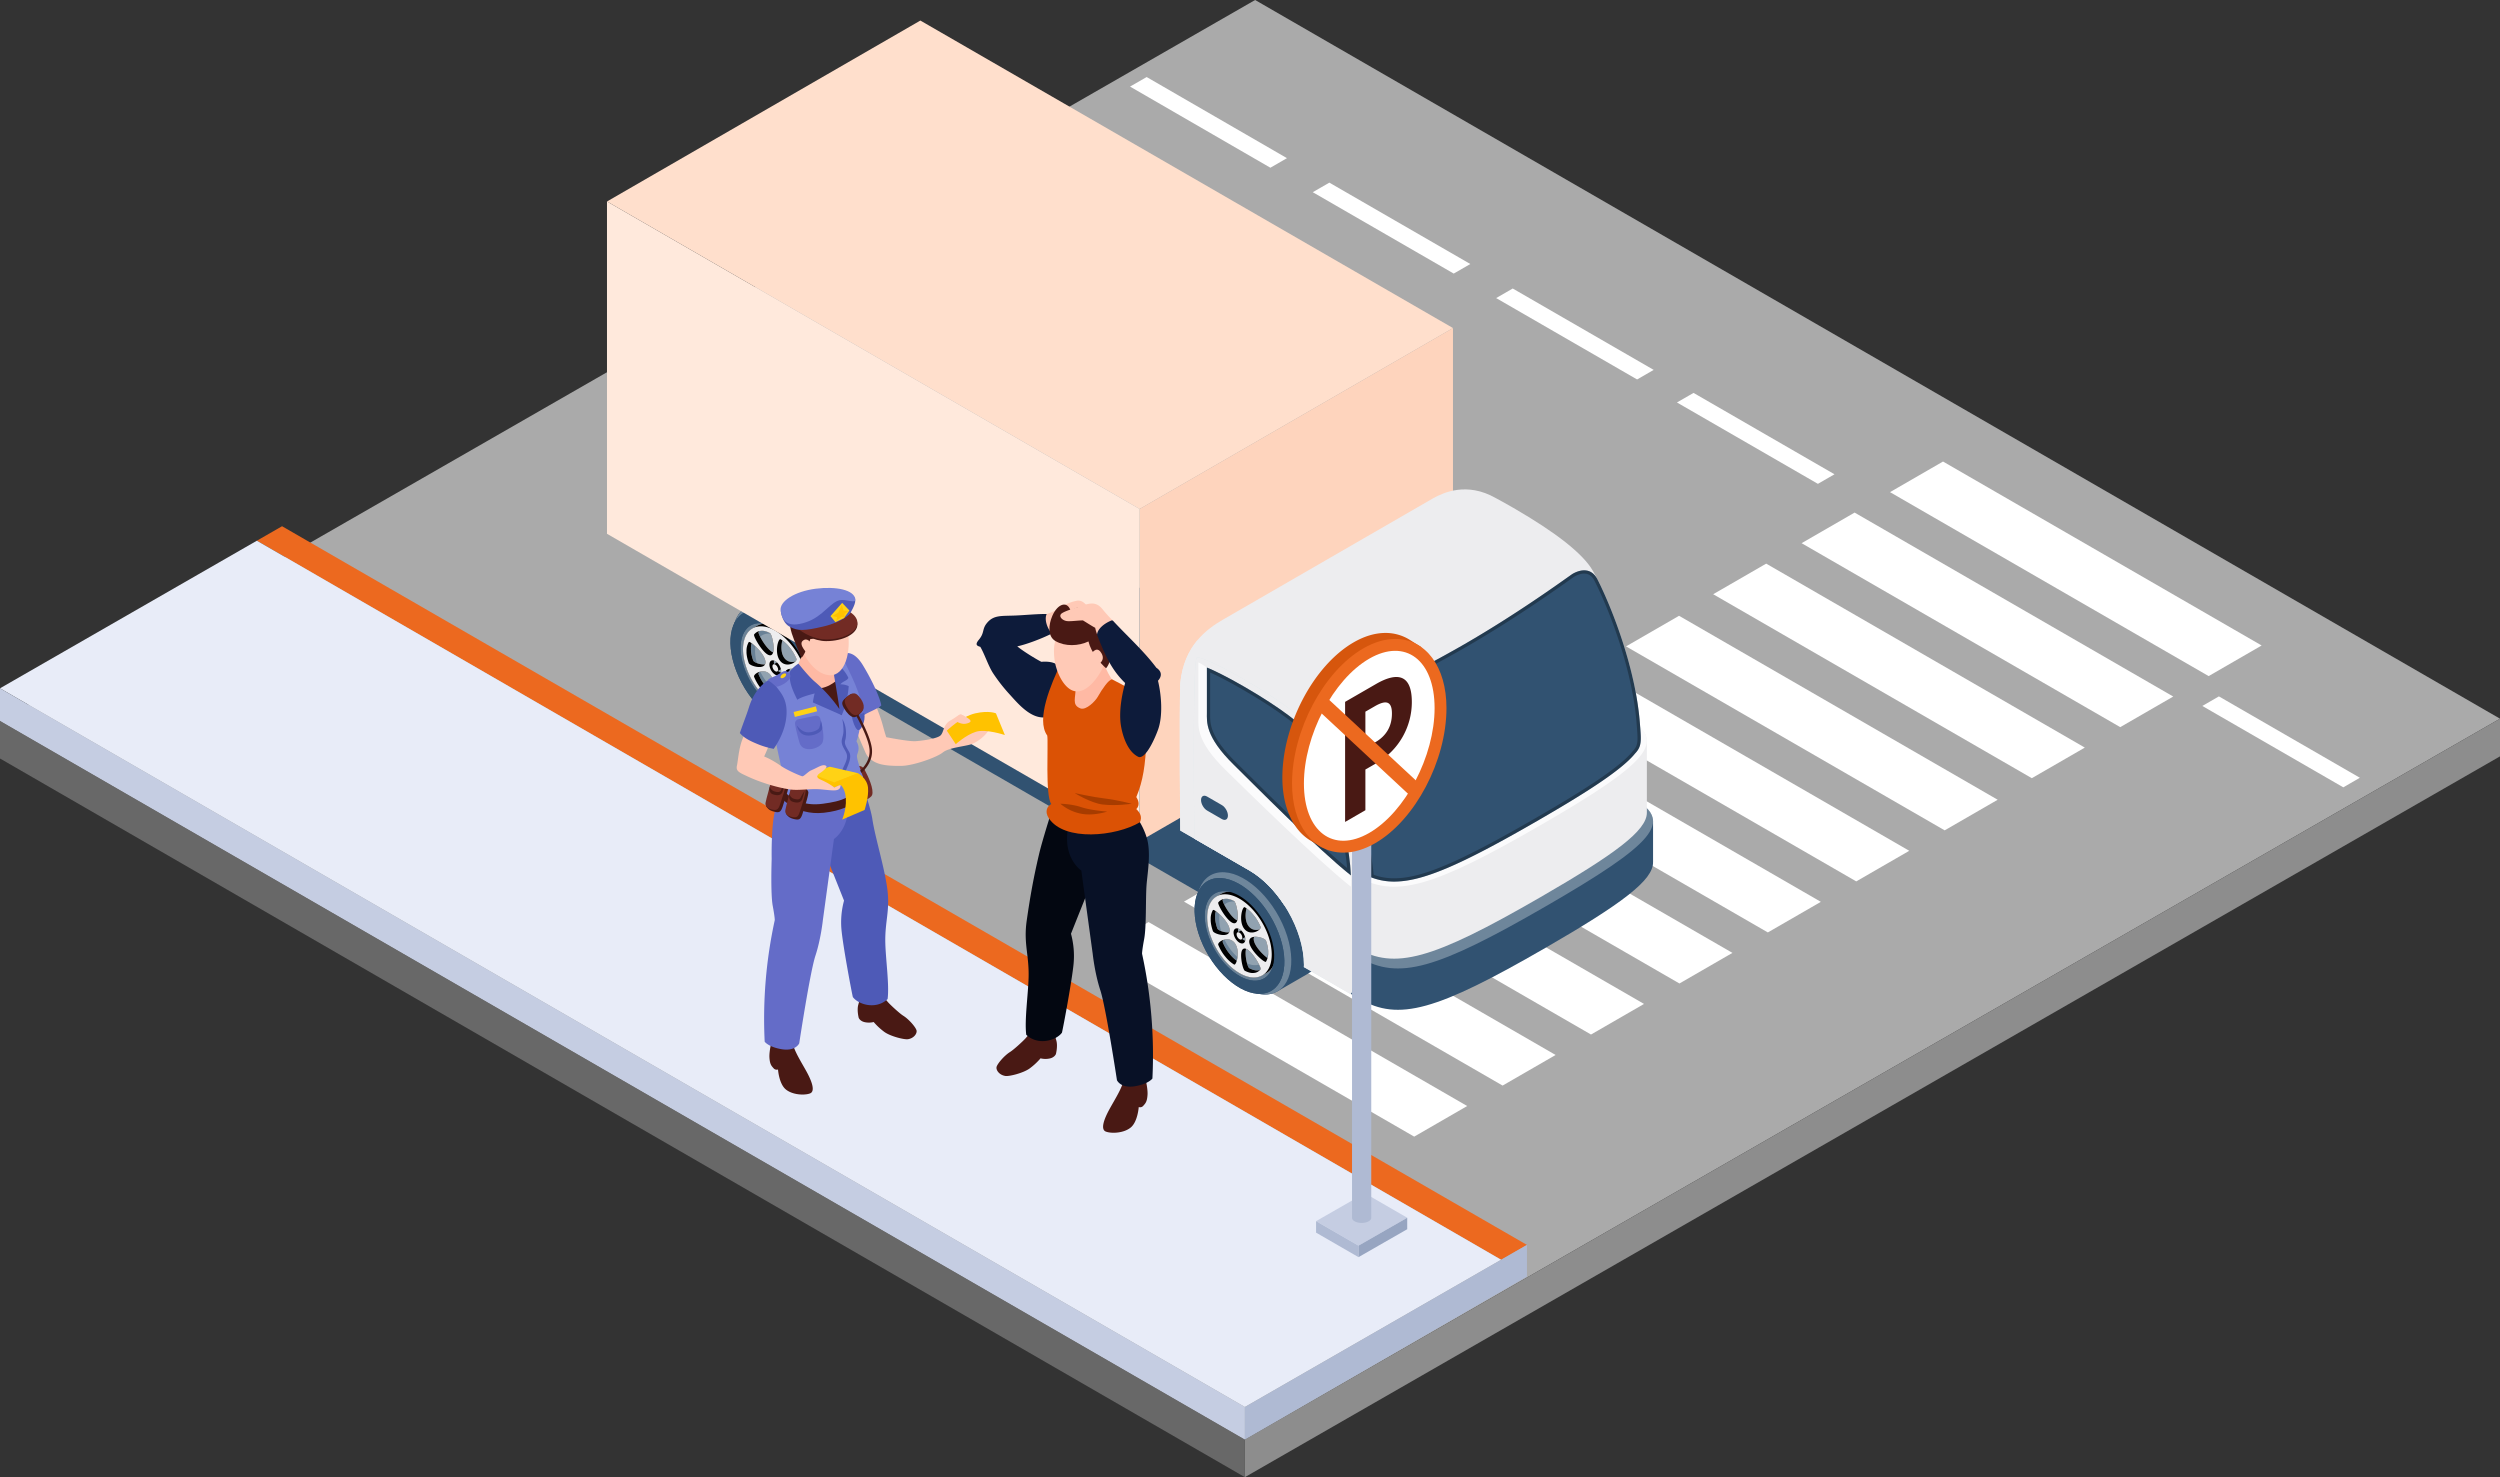 <svg xmlns="http://www.w3.org/2000/svg" width="3336.846" height="1971.642" viewBox="0 0 3336.846 1971.642">
  <rect x="0" y="0" width="3336.846" height="1971.642" fill="#333333" stroke="none"/>
  <g id="Group_2932" data-name="Group 2932" transform="translate(15127.496 -4089.976)">
    <g id="Group_2894" data-name="Group 2894" transform="translate(-15127.496 4089.976)">
      <g id="Group_2891" data-name="Group 2891">
        <path id="Path_6366" data-name="Path 6366" d="M113.5,1299.307l1661.587,959.252,1675.259-962.1L1788.763,337.206Z" transform="translate(-113.504 -337.206)" fill="#aaa"/>
        <path id="Path_6367" data-name="Path 6367" d="M1414.975,2050.66v50.29l1675.259-962.1v-50.292Z" transform="translate(246.612 -129.307)" fill="#8d8d8d"/>
        <path id="Path_6368" data-name="Path 6368" d="M113.5,1090.791v50.29l1661.587,959.251v-50.29Z" transform="translate(-113.504 -128.69)" fill="#686868"/>
      </g>
      <g id="Group_2893" data-name="Group 2893" transform="translate(0 702.376)">
        <g id="Group_2892" data-name="Group 2892">
          <path id="Path_6369" data-name="Path 6369" d="M2077.265,1846.608,415.677,887.356l-33.642,19.333,1660.746,959.734Z" transform="translate(-39.202 -887.356)" fill="#ec691f"/>
          <path id="Path_6370" data-name="Path 6370" d="M1775.091,2058.748l341.993-196.514L456.338,902.5,113.5,1099.5Z" transform="translate(-113.504 -883.166)" fill="#e8ecf8"/>
        </g>
        <path id="Path_6371" data-name="Path 6371" d="M113.5,1056.8v43.4l1661.587,959.252v-43.395Z" transform="translate(-113.504 -840.471)" fill="#c5cde2"/>
        <path id="Path_6372" data-name="Path 6372" d="M1791.451,1638.709l-376.476,216.33v43.395l376.476-217.359Z" transform="translate(246.612 -679.457)" fill="#afbad3"/>
      </g>
    </g>
    <g id="Group_2895" data-name="Group 2895" transform="translate(-13665.222 4706)">
      <path id="Path_6373" data-name="Path 6373" d="M2309.5,1226.525,1884.208,980.984l-70.749,40.846,425.294,245.543Z" transform="translate(-1105.401 -775.097)" fill="#fff"/>
      <path id="Path_6374" data-name="Path 6374" d="M2217.066,1279.893,1791.775,1034.35l-70.749,40.846,425.294,245.543Z" transform="translate(-1130.978 -760.33)" fill="#fff"/>
      <path id="Path_6375" data-name="Path 6375" d="M2124.634,1333.259l-425.294-245.543-70.747,40.848L2053.885,1374.1Z" transform="translate(-1156.553 -745.564)" fill="#fff"/>
      <path id="Path_6376" data-name="Path 6376" d="M2032.2,1386.625l-425.291-245.541-70.747,40.846,425.292,245.541Z" transform="translate(-1182.13 -730.797)" fill="#fff"/>
      <path id="Path_6377" data-name="Path 6377" d="M1939.765,1439.99l-425.289-245.541-70.749,40.846,425.291,245.543Z" transform="translate(-1207.706 -716.031)" fill="#fff"/>
      <path id="Path_6378" data-name="Path 6378" d="M2585.471,1065.262,2160.178,819.719l-70.747,40.849,425.291,245.541Z" transform="translate(-1029.04 -819.719)" fill="#fff"/>
      <path id="Path_6379" data-name="Path 6379" d="M2493.037,1118.627,2067.745,873.086,1997,913.932l425.289,245.541Z" transform="translate(-1054.616 -804.952)" fill="#fff"/>
      <path id="Path_6380" data-name="Path 6380" d="M2400.6,1172,1975.312,926.453,1904.565,967.3l425.291,245.543Z" transform="translate(-1080.192 -790.185)" fill="#fff"/>
      <path id="Path_6381" data-name="Path 6381" d="M1847.333,1493.356l-425.291-245.539-70.749,40.844L1776.584,1534.2Z" transform="translate(-1233.283 -701.264)" fill="#fff"/>
      <path id="Path_6382" data-name="Path 6382" d="M1754.9,1546.724l-425.291-245.541-70.749,40.846,425.294,245.543Z" transform="translate(-1258.859 -686.497)" fill="#fff"/>
    </g>
    <g id="Group_2931" data-name="Group 2931" transform="translate(-14317.326 4117.401)">
      <path id="Path_5514" data-name="Path 5514" d="M1161.307,1029.725V1008.4h0c0-3.944,2.585-7.907,7.8-10.892l255.846-147.719c10.432-6.02,27.359-6.011,37.814.025l551.254,318.29c5.195,2.972,7.776,6.895,7.8,10.8h.048V1179s-.022,0,0,.014v21.808h0c0,3.943-2.608,7.905-7.848,10.9L1758.2,1359.44c-10.432,6.015-27.359,6.015-37.788,0L1169.13,1041.164c-5.452-3.144-7.988-7.326-7.755-11.44Z" transform="translate(-890.289 -172.577)" fill="#315271"/>
      <g id="Group_2699" data-name="Group 2699" transform="translate(164.713 755.107)">
        <path id="Path_5515" data-name="Path 5515" d="M1196.418,1086.173l-.076-.095a31.415,31.415,0,0,1-13.037,4.1c-30.223,2.68-68.916-31.624-86.407-76.606-14.608-37.693-9.651-70.857,10.167-82.215l-.07-.073L1148.5,907.3l.046.108a31.216,31.216,0,0,1,13.02-4.094c30.275-2.677,68.966,31.618,86.436,76.612,14.623,37.682,9.672,70.848-10.126,82.169l.068.091Z" transform="translate(-1085.844 -903.173)" fill="#315271"/>
        <path id="Path_5516" data-name="Path 5516" d="M1148.513,907.4l-.046-.108-41.509,23.977.07.072a31.49,31.49,0,0,0-10.052,9.235c-6.183,8.795-8.8,20.778-8.391,34.231L1195.5,913.107C1178.174,902.439,1161.034,900.126,1148.513,907.4Z" transform="translate(-1085.807 -903.165)" opacity="0.3" style="mix-blend-mode: overlay;isolation: isolate"/>
        <path id="Path_5517" data-name="Path 5517" d="M1096.9,1006.441c-17.429-44.968-7.065-83.6,23.183-86.283,30.276-2.689,68.939,31.6,86.412,76.6,17.471,44.972,7.088,83.611-23.187,86.288C1153.088,1085.726,1114.4,1051.423,1096.9,1006.441Z" transform="translate(-1085.85 -896.044)" fill="#315271"/>
        <path id="Path_5518" data-name="Path 5518" d="M1096.9,1006.441c-17.429-44.968-7.065-83.6,23.183-86.283,30.276-2.689,68.939,31.6,86.412,76.6,17.471,44.972,7.088,83.611-23.187,86.288C1153.088,1085.726,1114.4,1051.423,1096.9,1006.441Z" transform="translate(-1085.85 -896.044)" fill="#fff" opacity="0.3" style="mix-blend-mode: overlay;isolation: isolate"/>
        <path id="Path_5519" data-name="Path 5519" d="M1094.661,1007.324c-16.547-42.613-6.732-79.2,21.906-81.742,28.688-2.541,65.315,29.947,81.9,72.55,16.529,42.606,6.717,79.183-21.949,81.755C1147.858,1082.433,1111.208,1049.923,1094.661,1007.324Z" transform="translate(-1086.621 -893.744)" fill="#315271"/>
        <path id="Path_5520" data-name="Path 5520" d="M1119.331,937.851c22.169-1.975,50.526,23.153,63.322,56.116s5.194,61.235-16.949,63.217c-22.212,1.956-50.542-23.15-63.32-56.1C1089.581,968.107,1097.143,939.825,1119.331,937.851Z" transform="translate(-1082.585 -888.537)" fill="#ededef" opacity="0.3"/>
        <path id="Path_5521" data-name="Path 5521" d="M1126.214,947.554c15.77-1.385,35.9,16.474,45.02,39.916,9.08,23.393,3.674,43.5-12.064,44.909s-35.938-16.467-45.022-39.876C1105.094,969.056,1110.447,948.954,1126.214,947.554Z" transform="translate(-1076.83 -884.415)" fill="#ededef" opacity="0.3"/>
        <path id="Path_5522" data-name="Path 5522" d="M1174.022,1048.76c.235-.158.469-.251.758-.427.236-.145.472-.262.712-.407.211-.151.495-.256.757-.46a6.419,6.419,0,0,0,.731-.392c.217-.138.5-.282.714-.427.235-.164.571-.3.784-.446,12.993-8.018,16.12-30.3,6.3-55.666-11.928-30.611-38.263-53.957-58.841-52.143a21.345,21.345,0,0,0-10.216,3.569,2.962,2.962,0,0,0-.712.427c-.239.131-.525.236-.784.4-.213.158-.5.284-.712.452-.233.141-.521.249-.755.39a7.162,7.162,0,0,1-.738.437c-.236.157-.518.287-.73.44-.261.151-.527.271-.761.42-12.969,8.029-16.124,30.364-6.306,55.656,11.9,30.587,38.24,53.986,58.839,52.133a21.432,21.432,0,0,0,10.2-3.53A6.139,6.139,0,0,0,1174.022,1048.76Zm4.972-21.92c-6.395-4.492-18.464-17.007-18.464-25.437a5.918,5.918,0,0,1,.688-2.867c6.237-.7,14.816,2.572,15.74,5.147,3.507,10.06,2.939,15.753,2.939,15.753A22.381,22.381,0,0,1,1178.994,1026.84Zm-69.055-62.585c6.429,4.468,18.491,17.032,18.491,25.45a5.943,5.943,0,0,1-.663,2.857c-6.236.673-14.792-2.575-15.715-5.193-3.556-10.012-2.967-15.681-2.967-15.681A22.67,22.67,0,0,1,1109.939,964.255Zm58.487,24.37c-4.55,1.4-10.314,1-14.418-4.091-5.38-6.633-4.882-17.55-3.009-23.92a45.684,45.684,0,0,1,9.72,9.387s4.812,5.2,9.009,15.164C1170.181,986.129,1169.583,987.37,1168.426,988.625Zm-28.566-1.092a10.2,10.2,0,0,1,3.863,2.339c-.026.042-.071.142-.121.142a1.619,1.619,0,0,0-.734.452,1.434,1.434,0,0,0-.734.4,2.222,2.222,0,0,0-.736.422,1.853,1.853,0,0,0-.734.414,1.747,1.747,0,0,0-.715.358A10.152,10.152,0,0,1,1139.86,987.534Zm9.312,16.087a10.9,10.9,0,0,1-3.913-2.332c.05-.085.1-.108.148-.181a1.69,1.69,0,0,0,.712-.394,2.048,2.048,0,0,0,.757-.458,1.809,1.809,0,0,0,.734-.407,2.008,2.008,0,0,0,.735-.42,2.492,2.492,0,0,0,.712-.334A11.357,11.357,0,0,1,1149.171,1003.621Zm-28.657-1.171c4.6-1.4,10.359-1.033,14.46,4.1,5.357,6.626,4.858,17.53,2.989,23.908a44.783,44.783,0,0,1-9.678-9.363s-4.814-5.19-9.031-15.169C1118.808,1004.953,1119.373,1003.683,1120.514,1002.449Zm-1.282-53.285c.357-.423.737-.72,1.02-1.076a9.121,9.121,0,0,1,2.083-.222s4.248-1.168,11.977,2.854c2.511,1.292,6.545,18.088,4.264,25.79C1130.064,973.25,1117.667,951.075,1119.232,949.165Zm50.519,92.779c-.355.4-.712.7-1.041,1.056a9.271,9.271,0,0,1-2.062.21s-4.242,1.214-12-2.841c-2.491-1.305-6.5-18.051-4.269-25.818C1158.9,1017.844,1171.318,1040,1169.751,1041.944Z" transform="translate(-1081.605 -888.303)" fill="#ededef"/>
        <path id="Path_5523" data-name="Path 5523" d="M1174.022,1048.76c.235-.158.469-.251.758-.427.236-.145.472-.262.712-.407.211-.151.495-.256.757-.46a6.419,6.419,0,0,0,.731-.392c.217-.138.5-.282.714-.427.235-.164.571-.3.784-.446,12.993-8.018,16.12-30.3,6.3-55.666-11.928-30.611-38.263-53.957-58.841-52.143a21.345,21.345,0,0,0-10.216,3.569,2.962,2.962,0,0,0-.712.427c-.239.131-.525.236-.784.4-.213.158-.5.284-.712.452-.233.141-.521.249-.755.39a7.162,7.162,0,0,1-.738.437c-.236.157-.518.287-.73.44-.261.151-.527.271-.761.42-12.969,8.029-16.124,30.364-6.306,55.656,11.9,30.587,38.24,53.986,58.839,52.133a21.432,21.432,0,0,0,10.2-3.53A6.139,6.139,0,0,0,1174.022,1048.76Zm4.972-21.92c-6.395-4.492-18.464-17.007-18.464-25.437a5.918,5.918,0,0,1,.688-2.867c6.237-.7,14.816,2.572,15.74,5.147,3.507,10.06,2.939,15.753,2.939,15.753A22.381,22.381,0,0,1,1178.994,1026.84Zm-69.055-62.585c6.429,4.468,18.491,17.032,18.491,25.45a5.943,5.943,0,0,1-.663,2.857c-6.236.673-14.792-2.575-15.715-5.193-3.556-10.012-2.967-15.681-2.967-15.681A22.67,22.67,0,0,1,1109.939,964.255Zm58.487,24.37c-4.55,1.4-10.314,1-14.418-4.091-5.38-6.633-4.882-17.55-3.009-23.92a45.684,45.684,0,0,1,9.72,9.387s4.812,5.2,9.009,15.164C1170.181,986.129,1169.583,987.37,1168.426,988.625Zm-28.566-1.092a10.2,10.2,0,0,1,3.863,2.339c-.026.042-.071.142-.121.142a1.619,1.619,0,0,0-.734.452,1.434,1.434,0,0,0-.734.4,2.222,2.222,0,0,0-.736.422,1.853,1.853,0,0,0-.734.414,1.747,1.747,0,0,0-.715.358A10.152,10.152,0,0,1,1139.86,987.534Zm9.312,16.087a10.9,10.9,0,0,1-3.913-2.332c.05-.085.1-.108.148-.181a1.69,1.69,0,0,0,.712-.394,2.048,2.048,0,0,0,.757-.458,1.809,1.809,0,0,0,.734-.407,2.008,2.008,0,0,0,.735-.42,2.492,2.492,0,0,0,.712-.334A11.357,11.357,0,0,1,1149.171,1003.621Zm-28.657-1.171c4.6-1.4,10.359-1.033,14.46,4.1,5.357,6.626,4.858,17.53,2.989,23.908a44.783,44.783,0,0,1-9.678-9.363s-4.814-5.19-9.031-15.169C1118.808,1004.953,1119.373,1003.683,1120.514,1002.449Zm-1.282-53.285c.357-.423.737-.72,1.02-1.076a9.121,9.121,0,0,1,2.083-.222s4.248-1.168,11.977,2.854c2.511,1.292,6.545,18.088,4.264,25.79C1130.064,973.25,1117.667,951.075,1119.232,949.165Zm50.519,92.779c-.355.4-.712.7-1.041,1.056a9.271,9.271,0,0,1-2.062.21s-4.242,1.214-12-2.841c-2.491-1.305-6.5-18.051-4.269-25.818C1158.9,1017.844,1171.318,1040,1169.751,1041.944Z" transform="translate(-1081.605 -888.303)" style="mix-blend-mode: overlay;isolation: isolate"/>
        <path id="Path_5524" data-name="Path 5524" d="M1104.234,999.558c11.9,30.587,38.24,53.986,58.839,52.133,20.623-1.8,27.645-28.088,15.792-58.72-11.9-30.612-38.267-53.979-58.841-52.156C1099.4,942.642,1092.332,968.945,1104.234,999.558Zm24.2-10.877c-.023,11.084-20.887,5.228-22.33,1.089-3.533-10.052-2.965-15.707-2.965-15.707a22.579,22.579,0,0,1,2.988-12.3C1107.55,959.343,1128.414,977.585,1128.437,988.68ZM1135,979.4c-8.345.719-23.446-25.752-21.693-27.834,4.221-5.1,9.031-4.727,9.031-4.727s4.248-1.169,11.977,2.854C1137.567,951.362,1143.327,978.651,1135,979.4Zm2.632,6.751c3.742-.321,8.558,3.927,10.667,9.52,2.205,5.584.875,10.334-2.841,10.668-3.746.368-8.562-3.923-10.716-9.46C1132.586,991.265,1133.865,986.475,1137.636,986.153Zm32.1-2.014c1.755,4.114-13.346,13.158-21.641,2.785-8.349-10.311-2.587-30.984.614-28.912a45.766,45.766,0,0,1,12.019,10.963S1165.539,974.173,1169.735,984.14Zm-15.123,19.663c0-11.141,20.887-5.258,22.353-1.145,3.507,10.061,2.939,15.753,2.939,15.753a22.555,22.555,0,0,1-2.958,12.252C1175.5,1033.13,1154.611,1014.878,1154.611,1003.8Zm-6.545,9.293c8.322-.754,23.423,25.677,21.691,27.823-4.242,5.065-9.031,4.73-9.031,4.73s-4.245,1.1-12.019-2.894C1145.529,1041.095,1139.768,1013.812,1148.067,1013.1Zm-25.725,10.409s-4.81-5.235-9.031-15.175c-1.778-4.134,13.371-13.11,21.671-2.809,8.3,10.372,2.533,30.954-.663,28.908A45.549,45.549,0,0,1,1122.342,1023.5Zm15.911-26.965c-1.04-2.69-.427-5,1.375-5.184,1.823-.164,4.168,1.923,5.188,4.613,1.07,2.689.427,5.039-1.346,5.2C1141.617,1001.3,1139.294,999.253,1138.252,996.54Z" transform="translate(-1081.612 -887.278)" fill="#ededef"/>
        <path id="Path_5525" data-name="Path 5525" d="M1198.471,998.132c-16.588-42.6-53.215-75.091-81.9-72.55-28.639,2.545-38.453,39.129-21.906,81.742s53.2,75.109,81.86,72.563C1205.188,1077.315,1215,1040.737,1198.471,998.132Zm-28.73,64.26c-22.212,1.956-50.541-23.15-63.319-56.1-12.8-32.972-5.243-61.254,16.947-63.228,22.168-1.975,50.526,23.153,63.322,56.115S1191.884,1060.41,1169.741,1062.391Z" transform="translate(-1086.622 -893.744)" fill="#315271"/>
      </g>
      <path id="Path_5526" data-name="Path 5526" d="M1681.8,1024.591,970.9,614.167l418.262-241.494,710.921,410.438Z" transform="translate(-970.903 -372.673)" fill="#ffdfcc"/>
      <path id="Path_5528" data-name="Path 5528" d="M1888.629,661.026V1104.57l-418.285,241.461V902.507Z" transform="translate(-759.45 -250.588)" fill="#fed4bd"/>
      <path id="Path_5530" data-name="Path 5530" d="M970.9,542.334V985.878l710.9,410.4V952.759Z" transform="translate(-970.903 -300.838)" fill="#ffe9dc"/>
      <g id="Group_2703" data-name="Group 2703" transform="translate(764.449 625.788)">
        <g id="Group_2701" data-name="Group 2701" transform="translate(19.798 487.016)">
          <path id="Path_5531" data-name="Path 5531" d="M1631.671,1337.477l-.05-.118a31.152,31.152,0,0,1-13.063,4.114c-30.225,2.676-68.919-31.623-86.409-76.6-14.605-37.713-9.629-70.845,10.169-82.215l-.046-.065,41.507-24,.05.111a31.306,31.306,0,0,1,13.01-4.081c30.276-2.689,68.969,31.591,86.417,76.587,14.651,37.7,9.694,70.87-10.146,82.167l.1.093Z" transform="translate(-1521.102 -1154.475)" fill="#315271"/>
          <path id="Path_5532" data-name="Path 5532" d="M1532.151,1257.746c-17.4-44.948-7.044-83.593,23.185-86.289,30.272-2.709,68.939,31.6,86.411,76.593,17.5,45,7.112,83.618-23.187,86.3C1588.335,1337.022,1549.641,1302.723,1532.151,1257.746Z" transform="translate(-1521.104 -1147.348)" fill="#315271"/>
          <path id="Path_5533" data-name="Path 5533" d="M1532.151,1257.746c-17.4-44.948-7.044-83.593,23.185-86.289,30.272-2.709,68.939,31.6,86.411,76.593,17.5,45,7.112,83.618-23.187,86.3C1588.335,1337.022,1549.641,1302.723,1532.151,1257.746Z" transform="translate(-1521.104 -1147.348)" fill="#fff" opacity="0.3" style="mix-blend-mode: overlay;isolation: isolate"/>
          <path id="Path_5534" data-name="Path 5534" d="M1529.914,1258.613c-16.55-42.607-6.709-79.19,21.926-81.729,28.688-2.54,65.292,29.951,81.91,72.55,16.547,42.613,6.708,79.2-21.975,81.729C1583.136,1333.723,1546.487,1301.2,1529.914,1258.613Z" transform="translate(-1521.879 -1145.046)" fill="#315271"/>
          <path id="Path_5535" data-name="Path 5535" d="M1554.609,1189.149c22.139-1.967,50.519,23.174,63.3,56.083,12.823,32.969,5.213,61.292-16.954,63.254-22.186,1.948-50.516-23.16-63.324-56.116C1524.852,1219.4,1532.418,1191.111,1554.609,1189.149Z" transform="translate(-1517.839 -1139.84)" fill="#ededef" opacity="0.3"/>
          <path id="Path_5536" data-name="Path 5536" d="M1561.462,1198.848c15.788-1.4,35.913,16.474,45.043,39.909,9.082,23.43,3.675,43.493-12.069,44.936-15.766,1.4-35.938-16.448-45.018-39.9C1540.362,1220.361,1545.719,1200.239,1561.462,1198.848Z" transform="translate(-1512.083 -1135.721)" fill="#ededef" opacity="0.3"/>
          <path id="Path_5537" data-name="Path 5537" d="M1609.288,1300.073c.22-.158.478-.256.734-.427s.5-.282.736-.447a8.325,8.325,0,0,0,.735-.438,7.983,7.983,0,0,0,.757-.395c.216-.164.5-.262.712-.427.241-.164.552-.295.761-.446,12.994-8.018,16.1-30.325,6.309-55.643-11.906-30.627-38.241-54-58.842-52.16a21.443,21.443,0,0,0-10.218,3.563,4.393,4.393,0,0,0-.708.44c-.217.124-.525.249-.762.387-.24.171-.5.276-.757.453-.217.151-.5.249-.732.427a6.752,6.752,0,0,1-.719.4c-.236.157-.518.275-.751.452-.24.151-.524.262-.738.427-12.944,8.011-16.146,30.344-6.331,55.642,11.925,30.582,38.264,53.964,58.841,52.128a21.05,21.05,0,0,0,10.241-3.531C1608.792,1300.36,1609.009,1300.243,1609.288,1300.073Zm4.983-21.934c-6.427-4.468-18.47-17.012-18.47-25.43a6.41,6.41,0,0,1,.686-2.892c6.218-.683,14.795,2.585,15.72,5.17,3.532,10.065,2.94,15.74,2.94,15.74A22.971,22.971,0,0,1,1614.271,1278.139Zm-69.06-62.578c6.426,4.448,18.491,17.025,18.491,25.438a5.585,5.585,0,0,1-.662,2.846c-6.26.669-14.819-2.565-15.747-5.144-3.552-10.063-2.958-15.72-2.958-15.72A22.9,22.9,0,0,1,1545.211,1215.561Zm58.464,24.36c-4.556,1.4-10.321,1.01-14.418-4.093-5.38-6.633-4.835-17.544-2.982-23.921a45.391,45.391,0,0,1,9.671,9.388s4.835,5.188,9.029,15.149C1605.423,1237.416,1604.859,1238.7,1603.675,1239.921Zm-28.566-1.082a9.84,9.84,0,0,1,3.864,2.316c-.026.06-.053.151-.1.163a1.632,1.632,0,0,0-.712.44,1.181,1.181,0,0,0-.757.44,1.571,1.571,0,0,0-.757.412,2.642,2.642,0,0,0-.759.387c-.239.132-.5.158-.666.349A10.076,10.076,0,0,1,1575.109,1238.839Zm9.337,16.074a10.294,10.294,0,0,1-3.915-2.341c.027-.073.073-.086.145-.171a1.943,1.943,0,0,0,.712-.389,2.36,2.36,0,0,0,.737-.438,1.817,1.817,0,0,0,.732-.453,1.689,1.689,0,0,0,.739-.394,2.011,2.011,0,0,0,.712-.341A11.4,11.4,0,0,1,1584.446,1254.914Zm-28.662-1.162c4.6-1.384,10.337-1.016,14.463,4.094,5.335,6.633,4.836,17.537,2.982,23.9a43.879,43.879,0,0,1-9.671-9.375s-4.835-5.176-9.053-15.18C1554.054,1256.239,1554.618,1254.986,1555.784,1253.752Zm-1.28-53.294c.331-.4.711-.729,1-1.089a9.431,9.431,0,0,1,2.109-.19s4.237-1.162,11.947,2.835c2.534,1.305,6.542,18.068,4.287,25.823C1565.314,1224.543,1552.913,1202.381,1554.5,1200.458Zm50.518,92.764c-.357.408-.708.717-1.046,1.077a10.985,10.985,0,0,1-2.057.21s-4.269,1.182-12.021-2.872c-2.489-1.273-6.475-17.99-4.268-25.8C1594.138,1269.137,1606.614,1291.307,1605.023,1293.222Z" transform="translate(-1516.86 -1139.608)" fill="#ededef"/>
          <path id="Path_5538" data-name="Path 5538" d="M1609.288,1300.073c.22-.158.478-.256.734-.427s.5-.282.736-.447a8.325,8.325,0,0,0,.735-.438,7.983,7.983,0,0,0,.757-.395c.216-.164.5-.262.712-.427.241-.164.552-.295.761-.446,12.994-8.018,16.1-30.325,6.309-55.643-11.906-30.627-38.241-54-58.842-52.16a21.443,21.443,0,0,0-10.218,3.563,4.393,4.393,0,0,0-.708.44c-.217.124-.525.249-.762.387-.24.171-.5.276-.757.453-.217.151-.5.249-.732.427a6.752,6.752,0,0,1-.719.4c-.236.157-.518.275-.751.452-.24.151-.524.262-.738.427-12.944,8.011-16.146,30.344-6.331,55.642,11.925,30.582,38.264,53.964,58.841,52.128a21.05,21.05,0,0,0,10.241-3.531C1608.792,1300.36,1609.009,1300.243,1609.288,1300.073Zm4.983-21.934c-6.427-4.468-18.47-17.012-18.47-25.43a6.41,6.41,0,0,1,.686-2.892c6.218-.683,14.795,2.585,15.72,5.17,3.532,10.065,2.94,15.74,2.94,15.74A22.971,22.971,0,0,1,1614.271,1278.139Zm-69.06-62.578c6.426,4.448,18.491,17.025,18.491,25.438a5.585,5.585,0,0,1-.662,2.846c-6.26.669-14.819-2.565-15.747-5.144-3.552-10.063-2.958-15.72-2.958-15.72A22.9,22.9,0,0,1,1545.211,1215.561Zm58.464,24.36c-4.556,1.4-10.321,1.01-14.418-4.093-5.38-6.633-4.835-17.544-2.982-23.921a45.391,45.391,0,0,1,9.671,9.388s4.835,5.188,9.029,15.149C1605.423,1237.416,1604.859,1238.7,1603.675,1239.921Zm-28.566-1.082a9.84,9.84,0,0,1,3.864,2.316c-.026.06-.053.151-.1.163a1.632,1.632,0,0,0-.712.44,1.181,1.181,0,0,0-.757.44,1.571,1.571,0,0,0-.757.412,2.642,2.642,0,0,0-.759.387c-.239.132-.5.158-.666.349A10.076,10.076,0,0,1,1575.109,1238.839Zm9.337,16.074a10.294,10.294,0,0,1-3.915-2.341c.027-.073.073-.086.145-.171a1.943,1.943,0,0,0,.712-.389,2.36,2.36,0,0,0,.737-.438,1.817,1.817,0,0,0,.732-.453,1.689,1.689,0,0,0,.739-.394,2.011,2.011,0,0,0,.712-.341A11.4,11.4,0,0,1,1584.446,1254.914Zm-28.662-1.162c4.6-1.384,10.337-1.016,14.463,4.094,5.335,6.633,4.836,17.537,2.982,23.9a43.879,43.879,0,0,1-9.671-9.375s-4.835-5.176-9.053-15.18C1554.054,1256.239,1554.618,1254.986,1555.784,1253.752Zm-1.28-53.294c.331-.4.711-.729,1-1.089a9.431,9.431,0,0,1,2.109-.19s4.237-1.162,11.947,2.835c2.534,1.305,6.542,18.068,4.287,25.823C1565.314,1224.543,1552.913,1202.381,1554.5,1200.458Zm50.518,92.764c-.357.408-.708.717-1.046,1.077a10.985,10.985,0,0,1-2.057.21s-4.269,1.182-12.021-2.872c-2.489-1.273-6.475-17.99-4.268-25.8C1594.138,1269.137,1606.614,1291.307,1605.023,1293.222Z" transform="translate(-1516.86 -1139.608)" style="mix-blend-mode: overlay;isolation: isolate"/>
          <path id="Path_5539" data-name="Path 5539" d="M1539.48,1250.858c11.926,30.581,38.264,53.963,58.842,52.127,20.625-1.8,27.641-28.081,15.79-58.721-11.9-30.619-38.238-53.976-58.843-52.158S1527.6,1220.253,1539.48,1250.858Zm24.229-10.883c-.022,11.087-20.882,5.221-22.355,1.1-3.51-10.065-2.917-15.68-2.917-15.68a22.593,22.593,0,0,1,2.939-12.328C1542.826,1210.627,1563.686,1228.892,1563.708,1239.975Zm6.571-9.3c-8.371.749-23.452-25.718-21.72-27.83,4.249-5.093,9.059-4.686,9.059-4.686s4.237-1.161,11.946,2.836C1572.809,1202.637,1578.573,1229.948,1570.279,1230.67Zm2.6,6.8c3.77-.342,8.559,3.9,10.691,9.508,2.182,5.556.876,10.34-2.847,10.667-3.77.341-8.532-3.91-10.714-9.474C1567.832,1242.573,1569.111,1237.77,1572.884,1237.474Zm32.1-2.053c1.781,4.1-13.323,13.161-21.646,2.8-8.343-10.328-2.559-30.961.641-28.908a45.367,45.367,0,0,1,11.976,10.958S1600.788,1225.461,1604.981,1235.422Zm-15.123,19.67c0-11.115,20.887-5.255,22.356-1.128,3.532,10.064,2.938,15.739,2.938,15.739a22.462,22.462,0,0,1-2.938,12.281C1610.765,1284.4,1589.858,1266.172,1589.858,1255.091Zm-6.522,9.323c8.323-.782,23.377,25.652,21.694,27.784-4.242,5.064-9.077,4.744-9.077,4.744s-4.222,1.121-11.976-2.868C1580.777,1292.389,1575.039,1265.116,1583.335,1264.415Zm-25.744,10.4s-4.782-5.268-9.031-15.182c-1.75-4.107,13.372-13.135,21.694-2.809,8.289,10.346,2.531,30.949-.689,28.907A45.912,45.912,0,0,1,1557.591,1274.812Zm15.911-26.965c-1.043-2.7-.407-5.026,1.4-5.184s4.148,1.923,5.168,4.586c1.092,2.717.453,5.053-1.353,5.216C1576.886,1252.585,1574.563,1250.551,1573.5,1247.847Z" transform="translate(-1516.866 -1138.584)" fill="#ededef"/>
          <path id="Path_5540" data-name="Path 5540" d="M1633.75,1249.434c-16.618-42.6-53.222-75.09-81.91-72.55-28.634,2.54-38.475,39.122-21.926,81.729,16.573,42.586,53.222,75.109,81.86,72.55C1640.458,1328.631,1650.3,1292.047,1633.75,1249.434Zm-28.759,64.257c-22.187,1.949-50.516-23.159-63.324-56.116-12.776-32.974-5.208-61.259,16.981-63.221,22.14-1.967,50.519,23.174,63.3,56.083C1634.767,1283.406,1627.157,1311.73,1604.991,1313.691Z" transform="translate(-1521.879 -1145.046)" fill="#315271"/>
        </g>
        <path id="Path_5541" data-name="Path 5541" d="M2059.275,920.784c-12.99-22.485-48.649-50.664-105.945-83.758-8.988-5.19-16.832-9.532-23.756-13.226-38.571-21.893-69.8-7.007-82.783.059v-.013L1565.246,986.419c-20.172,11.815-51.632,33.67-56.589,84.963-.617,25.187-.829,61.883-.594,115.781.146,32.68.335,59.015.616,80.45l92.244,53.267c17.686,10.223,33.881,26.874,46.491,46.256l114.951,66.382,359.259-207.436c.922-23.023,1.394-50.382,1.394-79.592C2123.044,1060.157,2079.261,955.346,2059.275,920.784Z" transform="translate(-1507.97 -812.322)" fill="#ededef"/>
        <path id="Path_5542" data-name="Path 5542" d="M2071.8,1188.733v-54.442s.027,0,.027-.022l-.027-.438h-.019c-.191-10.728-8.963-19.88-25.011-29.163l-11.639-6.706-366.654,211.689v55.177l11.642,6.7c52.13,30.095,102.2,15.956,248.26-68.345,101.393-58.569,144.16-90.363,143.4-114.448Z" transform="translate(-1440.013 -691.386)" fill="#315271"/>
        <path id="Path_5543" data-name="Path 5543" d="M2035.13,1097.962l11.639,6.706c52.129,30.107,27.619,59.009-118.391,143.323-146.057,84.314-196.107,98.493-248.26,68.358l-11.642-6.7Z" transform="translate(-1440.013 -691.386)" fill="#fff" opacity="0.3" style="mix-blend-mode: overlay;isolation: isolate"/>
        <path id="Path_5544" data-name="Path 5544" d="M2061.438,1056.469c-.164-10.669-8.814-19.782-24.816-28.993l-363.213,209.713v96.052c51.655,29.853,101.3,15.805,245.956-67.694,99.428-57.409,142.008-88.908,142.073-112.672h0l.027-96.416Z" transform="translate(-1437.926 -721.228)" fill="#ededef"/>
        <path id="Path_5545" data-name="Path 5545" d="M1919.364,1169.48c-144.658,83.514-194.3,97.529-245.956,67.709l363.213-209.713C2088.3,1057.294,2064,1085.973,1919.364,1169.48Z" transform="translate(-1437.926 -721.228)" fill="#fff" opacity="0.8" style="mix-blend-mode: overlay;isolation: isolate"/>
        <path id="Path_5546" data-name="Path 5546" d="M1700.02,1068.226c-12.991-22.475-48.62-50.661-105.949-83.743-34.019-19.654-52.321-27.655-62.657-30.522-11.1,13.364-20.267,31.7-22.757,57.453-.617,25.187-.829,61.883-.594,115.781.146,32.679.335,59.015.616,80.449l92.244,53.268c17.685,10.222,33.881,26.873,46.49,46.256l114.951,66.382c.912-23.029,1.379-50.414,1.4-79.6C1763.792,1207.618,1719.981,1102.811,1700.02,1068.226Z" transform="translate(-1507.969 -752.354)" fill="#ededef"/>
        <g id="Group_2702" data-name="Group 2702" transform="translate(18.761 224.343)">
          <path id="Path_5547" data-name="Path 5547" d="M1668.191,1380.212c0-46.406-32.591-102.856-72.848-126.062l-73.321-42.343c-1.522-95.193-1.378-239.075,3.1-241.626,8.652-4.993,137.593,66.947,156.041,98.911,19.27,33.327,58.273,130.464,58.273,207.274s-3.442,145.986-9.676,142.383c-2.772-1.587-30.18-17.4-61.7-35.606C1668.077,1382.16,1668.191,1381.222,1668.191,1380.212Z" transform="translate(-1521.15 -969.934)" fill="#dde8eb"/>
          <path id="Path_5548" data-name="Path 5548" d="M1533.464,1039.813V979.359c9.693,3.936,26.834,12.281,49.827,25.571,49.361,28.5,81.008,53.54,86.816,63.564,18.512,32.045,52.3,117.7,55.545,188.305-44.5-35.206-128.492-120.32-156.32-147.674C1530.83,1071.32,1533.464,1051.8,1533.464,1039.813Z" transform="translate(-1515.95 -965.944)" fill="#243c3f"/>
          <path id="Path_5549" data-name="Path 5549" d="M1527.954,1105.351c0,5.142,3.628,11.415,8.087,13.995l19.7,11.382c4.482,2.585,8.109.505,8.109-4.659h0c0-5.164-3.628-11.435-8.109-14l-19.7-11.377c-4.458-2.611-8.087-.5-8.087,4.659Z" transform="translate(-1518.268 -915.048)" fill="#315271"/>
        </g>
        <path id="Path_5550" data-name="Path 5550" d="M1668.191,1380.212c0-46.406-32.591-102.856-72.848-126.062l-73.321-42.343c-1.522-95.193-1.378-239.075,3.1-241.626,8.652-4.993,137.593,66.947,156.041,98.911,19.27,33.327,58.273,130.464,58.273,207.274s-3.442,145.986-9.676,142.383c-2.772-1.587-30.18-17.4-61.7-35.606C1668.077,1382.16,1668.191,1381.222,1668.191,1380.212Z" transform="translate(-1502.389 -745.591)" fill="#ededef"/>
        <path id="Path_5551" data-name="Path 5551" d="M1525.484,1048.367V974.606c2.948,1.194,6.784,3.615,11.307,6.765,10.294,7.148,24.3,18.114,40.281,27.345,49.335,28.485,79.275,58.31,85.086,68.34,18.488,32.049,69.575,126.329,66.875,196.847-44.5-35.219-139.846-128.869-167.673-156.215C1522.879,1079.872,1525.484,1060.351,1525.484,1048.367Z" transform="translate(-1500.569 -743.613)" fill="#fff" opacity="0.8" style="mix-blend-mode: overlay;isolation: isolate"/>
        <path id="Path_5552" data-name="Path 5552" d="M1533.464,1039.813V979.359c9.693,3.936,26.834,12.281,49.827,25.571,49.361,28.5,81.008,53.54,86.816,63.564,18.512,32.045,52.3,117.7,55.545,188.305-44.5-35.206-128.492-120.32-156.32-147.674C1530.83,1071.32,1533.464,1051.8,1533.464,1039.813Z" transform="translate(-1497.19 -741.601)" fill="#315271"/>
        <path id="Path_5553" data-name="Path 5553" d="M1537.8,986c8.132,3.628,22.333,10.576,43.311,22.734,48.17,27.784,79.869,52.651,85.2,61.967,16.783,28.973,48.623,108.394,54.333,176.39-38.191-31.781-98.144-91.34-131.378-124.375-6.757-6.684-12.495-12.4-16.859-16.69-34.965-34.339-34.754-52.2-34.611-64.041V986Zm-4.337-6.639v60.454c0,11.983-2.634,31.507,35.868,69.313,27.828,27.354,111.824,112.468,156.32,147.674-3.248-70.6-37.033-156.261-55.545-188.305-5.809-10.025-37.456-35.067-86.816-63.564-22.993-13.29-40.133-21.635-49.827-25.571Z" transform="translate(-1497.19 -741.601)" opacity="0.3" style="mix-blend-mode: overlay;isolation: isolate"/>
        <path id="Path_5554" data-name="Path 5554" d="M1527.954,1105.351c0,5.142,3.628,11.415,8.087,13.995l19.7,11.382c4.482,2.585,8.109.505,8.109-4.659h0c0-5.164-3.628-11.435-8.109-14l-19.7-11.377c-4.458-2.611-8.087-.5-8.087,4.659Z" transform="translate(-1499.507 -690.704)" fill="#315271"/>
        <path id="Path_5555" data-name="Path 5555" d="M2064.173,1090.323c-5.9-70.734-35.607-148.024-55.1-187.288-.236-.473-.544-1.021-.83-1.644-9.1-19.311-26.027-12.9-33.592-8.549-3.767,2.195-67.587,49.558-144.564,94.009-76.691,44.25-166.489,85.62-171.023,88.2l-.354.187c-7.847,4.54-19.582,11.676-11.354,30.3.9,1.78,1.825,3.578,2.75,5.494l.022.03c19.417,39.3,48.668,115.783,54.693,185.966l-.691.4c.26.112.525.184.761.283v.019h.046a83.934,83.934,0,0,0,31.339,5.926c37.509,0,87.457-21.16,190.913-80.89,57.752-33.33,111.969-66.666,130.766-90.157l.026-.023C2067.374,1122.753,2066.163,1114.835,2064.173,1090.323Z" transform="translate(-1450.14 -780.185)" fill="#315271"/>
        <path id="Path_5556" data-name="Path 5556" d="M1989.994,892.582c6.236,0,10.93,3.5,14.319,10.671.332.709.64,1.325.853,1.728,21.717,43.732,49.027,118.606,54.645,185.7l.283,3.753c1.854,21.966,2.014,27.493-5.121,34.983l-.118.118-.141.194-.164.161c-18.754,23.448-76.007,58.2-129.532,89.1-102.677,59.28-152.059,80.306-188.738,80.281a79.065,79.065,0,0,1-27.286-4.679c-6.183-67.268-33.376-141.788-54.974-185.47l-.286-.643h-.026c-.826-1.653-1.63-3.261-2.414-4.79-6.165-14.121.4-19.321,9.65-24.661l.282-.178c.736-.4,5.17-2.538,10.791-5.228,26.784-12.883,97.927-47,160.233-83.009,63.25-36.473,117.017-74.523,137.242-88.845,3.624-2.582,6.777-4.787,7.372-5.134,2.6-1.516,7.774-4.051,13.131-4.051Zm0-4.363c-6,.016-11.737,2.535-15.34,4.625-3.767,2.195-67.587,49.558-144.564,94.009-76.691,44.25-166.489,85.619-171.023,88.2l-.354.186c-7.847,4.541-19.582,11.676-11.354,30.3.9,1.781,1.825,3.579,2.75,5.495l.022.03c19.417,39.3,48.668,115.783,54.693,185.965l-.691.4c.26.113.525.184.761.283v.019h.046a83.934,83.934,0,0,0,31.339,5.926c37.509,0,87.457-21.16,190.913-80.889,57.752-33.33,111.969-66.666,130.766-90.157l.026-.023c9.389-9.835,8.177-17.754,6.188-42.266-5.9-70.734-35.607-148.023-55.1-187.287-.236-.473-.544-1.021-.83-1.644-4.74-10.1-11.659-13.158-18.252-13.173Z" transform="translate(-1450.14 -780.188)" opacity="0.3" style="mix-blend-mode: overlay;isolation: isolate"/>
      </g>
    </g>
    <g id="Group_2915" data-name="Group 2915" transform="translate(-13415.876 4934.786)">
      <g id="Group_2910" data-name="Group 2910" transform="translate(44.983 747.844)">
        <path id="Path_6459" data-name="Path 6459" d="M1611.064,1617.379l-65.028,37.262-56.638-32.695,65.028-37.263Z" transform="translate(-1489.398 -1584.683)" fill="#c5cde2"/>
        <path id="Path_6460" data-name="Path 6460" d="M1546.036,1646.565v15.34l-56.638-32.7V1613.87Z" transform="translate(-1489.398 -1576.608)" fill="#afbad3"/>
        <path id="Path_6461" data-name="Path 6461" d="M1598.789,1610.293l-65.028,37.262v15.34l65.028-37.262Z" transform="translate(-1477.123 -1577.597)" fill="#97a5c1"/>
      </g>
      <path id="Path_6462" data-name="Path 6462" d="M1539.828,1085.914a12.876,12.876,0,0,0-12.839,12.836V1755.5c0,3.773,5.75,6.829,12.839,6.829s12.839-3.056,12.839-6.829V1098.75A12.875,12.875,0,0,0,1539.828,1085.914Z" transform="translate(-1434.013 -974.849)" fill="#afbad3"/>
      <g id="Group_2914" data-name="Group 2914" transform="translate(0 0)">
        <g id="Group_2911" data-name="Group 2911">
          <path id="Path_6463" data-name="Path 6463" d="M1639.206,1021.949l.407-4.124-15.794-9.949h0a60.571,60.571,0,0,0-31.966-8.956c-13.76,0-28.081,4.232-42.554,12.583-53.342,30.812-95.136,110.037-95.136,180.367,0,39.07,13.79,69.28,36.377,83.459h0l16.782,10.023,2.865-2.676a62.489,62.489,0,0,0,12.424,1.435c13.763,0,28.064-4.232,42.54-12.583,53.343-30.8,95.138-110.021,95.138-180.361C1660.29,1062.044,1652.466,1038.194,1639.206,1021.949Z" transform="translate(-1454.164 -998.92)" fill="#d6560d"/>
          <path id="Path_6464" data-name="Path 6464" d="M1532.727,1290.4c-40.941,0-68.45-37.064-68.45-92.242,0-70.331,41.8-149.556,95.138-180.367,14.473-8.352,28.793-12.584,42.554-12.584,40.927,0,68.434,37.073,68.434,92.252,0,70.336-41.794,149.563-95.136,180.357C1560.792,1286.169,1546.49,1290.4,1532.727,1290.4Z" transform="translate(-1451.366 -997.18)" fill="#ec691f"/>
          <path id="Path_6465" data-name="Path 6465" d="M1651.115,1094.022c0,64.218-39.043,138.822-87.208,166.63s-87.213-1.709-87.213-65.927,39.047-138.824,87.213-166.635S1651.115,1029.8,1651.115,1094.022Z" transform="translate(-1447.929 -993.745)" fill="#fff"/>
        </g>
        <g id="Group_2912" data-name="Group 2912" transform="translate(83.736 58.802)">
          <path id="Path_6466" data-name="Path 6466" d="M1519.752,1078.17l41.3-23.855c26.383-15.241,47.77-14.808,47.77,24.05a94.109,94.109,0,0,1-47.021,81.476l-14.958,8.633v54.317l-27.088,15.656Zm40.372,53.864c14.937-8.633,22.143-21.634,22.143-38.347s-8.121-18.193-22.871-9.658l-12.556,7.239V1139.7Z" transform="translate(-1519.752 -1044.978)" fill="#491914"/>
        </g>
        <g id="Group_2913" data-name="Group 2913" transform="translate(42.286 83.277)">
          <rect id="Rectangle_97" data-name="Rectangle 97" width="20.149" height="176.729" transform="translate(0 14.758) rotate(-47.09)" fill="#ec691f"/>
        </g>
      </g>
    </g>
    <g id="Group_2920" data-name="Group 2920" transform="translate(-13619.195 4192.797)">
      <g id="Group_2916" data-name="Group 2916">
        <path id="Path_6467" data-name="Path 6467" d="M1482.232,538.8l22.128-12.774L1317.1,417.743l-22.185,12.743Z" transform="translate(-1294.911 -417.743)" fill="#fff"/>
      </g>
      <g id="Group_2917" data-name="Group 2917" transform="translate(243.894 140.943)">
        <path id="Path_6468" data-name="Path 6468" d="M1674.088,649.537l22.125-12.774-188.14-108.624-22.128,12.775Z" transform="translate(-1485.945 -528.139)" fill="#fff"/>
        <path id="Path_6469" data-name="Path 6469" d="M1865.8,760.226l22.127-12.775L1699.789,638.827,1677.664,651.6Z" transform="translate(-1432.897 -497.511)" fill="#fff"/>
        <path id="Path_6470" data-name="Path 6470" d="M2054.832,869.36l22.127-12.775-188.14-108.621-22.127,12.775Z" transform="translate(-1380.593 -467.313)" fill="#fff"/>
      </g>
      <g id="Group_2919" data-name="Group 2919" transform="translate(1431.233 826.673)">
        <g id="Group_2918" data-name="Group 2918">
          <path id="Path_6471" data-name="Path 6471" d="M2604.095,1186.647l22.125-12.775-188.14-108.621-22.128,12.775Z" transform="translate(-2415.952 -1065.251)" fill="#fff"/>
        </g>
      </g>
    </g>
    <g id="Group_2927" data-name="Group 2927" transform="translate(-14144.21 4874.677)">
      <path id="Path_6472" data-name="Path 6472" d="M1030.845,1066.144s9.994,23.763,13.271,35.938c3.9,14.508,5.111,17.4,5.111,17.4s29.745,5.833,38.688,5.319,28.578-3.272,33.456-7.465,3.548-14.572,13.28-20.111c11.382-6.479,12.167-9.694,16.44-7.175,7.942,4.686-4.968,14.568-8.851,19.92s36.627-18.946,43.361-12.87c9.427,8.51-8.943,26.617-22.765,31.687-8.025,2.947-30.083,4.449-38.213,11.072s-39.486,17.638-55.015,17.881c-24.934.388-33.688-2.906-41.222-8.743a23.352,23.352,0,0,1-7.021-9.139c-3.782-9.025-9.665-21.089-13.542-33.977C1002.163,1087.086,1030.845,1066.144,1030.845,1066.144Z" transform="translate(-849.537 -920.21)" fill="#ffc9b6"/>
      <path id="Path_6473" data-name="Path 6473" d="M1004.956,1139.64s11.1-5.625,15.88,3.286,12.908,26.351,9.976,34.1c-1.542,4.076-14.837,9.808-14.837,9.808Z" transform="translate(-850.126 -900.359)" fill="#722b24"/>
      <path id="Path_6474" data-name="Path 6474" d="M1025.811,1101.378c5.345-3.147,16.459-7.362,20.771-11.424-.8-7.307-9.827-29.548-24.528-53.763-15.564-25.644-29.708-13.349-29.708-13.349s6.2,49.689,13.067,87.058A73.541,73.541,0,0,0,1025.811,1101.378Z" transform="translate(-853.615 -933.007)" fill="#646cc8"/>
      <path id="Path_6475" data-name="Path 6475" d="M1014.1,1376.219a96.842,96.842,0,0,1-3.054,14.464c-2.212,7.391.506,17.7.506,17.7s1.6,4.542,8.45,5.887a26.578,26.578,0,0,0,11.538-.276,85.24,85.24,0,0,0,14.473,13.384c8.2,5.8,26.287,10.308,31.209,9.557,7.94-1.211,12.193-7.4,11.58-11.392s-9.962-15.046-17.632-19.83c-4.988-3.113-16.32-13.63-19.72-17.287a94.694,94.694,0,0,1-9.781-12.743Z" transform="translate(-848.68 -834.56)" fill="#491914"/>
      <path id="Path_6476" data-name="Path 6476" d="M1017.273,1129.184s22.989,58.644,26.55,82.378,15.435,61.569,19.722,91.47-3.183,44.46-2.455,73.717c.57,22.765,5.485,55.828,3.058,74.8-15.462,14.636-39.077,7.341-46.421-2.711-1.842-7.714-13.228-68.491-15.175-89.975a110.087,110.087,0,0,1,3.424-38.688s-29.5-74.3-40.487-100.673-3.508-59.069-3.508-59.069Z" transform="translate(-862.703 -902.767)" fill="#4e5ab7"/>
      <path id="Path_6477" data-name="Path 6477" d="M921.632,1423.24s-4.241,15.749-3.711,24.862,2.7,11.287,5.462,14.36a5.468,5.468,0,0,0,5.989,1.748s1.27,18.794,10.179,26.393,25.067,8.314,32.485,5.559,2.542-16.218-4.72-29.411-16.526-27.392-18.839-39.317C930.707,1424.988,921.632,1423.24,921.632,1423.24Z" transform="translate(-874.221 -821.402)" fill="#491914"/>
      <path id="Path_6478" data-name="Path 6478" d="M947.943,1148.831s-11.259,15.917-20.232,43.924c-6.306,19.692-5.284,66.913-5.284,66.913s-1.618,46.5,1.381,62.576,2.742,19.339,2.742,19.339a618.313,618.313,0,0,0-13.444,162.226s4.9,7.009,22.487,10c18.859,3.2,23.623-7.827,23.623-7.827s14.383-95,21.627-116.993,9.911-47.353,9.911-47.353l14.8-108.37s29.294-19.122,14.279-67.343C1010.432,1135.721,947.943,1148.831,947.943,1148.831Z" transform="translate(-875.739 -898.114)" fill="#646cc8"/>
      <path id="Path_6479" data-name="Path 6479" d="M932.838,1156.739l-4.5,19.116s20.569,26.586,59.209,22.384c46.554-5.058,54.488-29.147,54.488-29.147L1033.959,1146Z" transform="translate(-871.326 -898.115)" fill="#491914"/>
      <path id="Path_6480" data-name="Path 6480" d="M970.271,1035.967c6.076-1.912,34.207-38,42.448-16.51,6.818,17.768,26.13,49.628,28.625,72.049,1.028,9.275-1,33.471-6.52,48.308,5.725,9.27.922,16.251.587,18.941-.569,4.577,6.542,24.38,8.283,28.707-10.319,28.028-29.307,32.256-53.575,35.616-28.087,3.885-43.482-7.641-53.581-18.095-5.812-6.018-2.653-17.885.852-20.121-4.684-14.234-8.347-38.144-12.93-55.219-6.893-25.692-14.473-42.741-3.738-64.706C927.226,1051.634,957.026,1040.319,970.271,1035.967Z" transform="translate(-874.916 -935.011)" fill="#7682d6"/>
      <path id="Path_6481" data-name="Path 6481" d="M959.388,1006.846s27.674,15.945,35.047,27.584,5.568,17.588,1.693,44.455c-20.869-7.284-46.9-19.826-51.856-34.267C951.49,1040.638,959.388,1006.846,959.388,1006.846Z" transform="translate(-866.917 -936.618)" fill="#ffb9a4"/>
      <path id="Path_6482" data-name="Path 6482" d="M963.611,1058.006s12.841,7.036,33.2-10.593c1.315,16.559,4.9,47.823,4.9,47.823Z" transform="translate(-861.566 -925.393)" fill="#491914"/>
      <path id="Path_6483" data-name="Path 6483" d="M950.828,1031.012s13.839,17.465,21.7,23.971a191.743,191.743,0,0,1,32.849,36.452c.5-1.259-8.242-51.9-8.242-51.9s5.223-8.685,5.153-8.523c-.034.074,10.078,7.7,15.175,18.958-1.545,3.825-6.6,4.064-10.771,8.671a25.185,25.185,0,0,1,11.243,2.44c-1.792,23.658-9.389,38.7-9.389,38.7l-38.509-17.015s1.357-8.942,2.492-12c-7.974,2.177-17.657,4.684-23.254,8.481-6.572-13.45-10.354-22.089-10.354-34.692C938.918,1038.378,950.828,1031.012,950.828,1031.012Z" transform="translate(-868.398 -929.932)" fill="#4e5ab7"/>
      <path id="Path_6484" data-name="Path 6484" d="M1014.925,1007.2c-1.492-10.349-5.072-23.184-13.822-29.789-8.642-6.529-22.286-5.872-32.473-4.11-15.786,2.731-25.189,21.454-20.306,41.508,4.508,18.518,20,46.19,41.343,47.982,10.867.913,18.317-7.927,22.156-18.676C1016.373,1031.383,1016.156,1015.736,1014.925,1007.2Z" transform="translate(-866.154 -946.231)" fill="#ffc9b6"/>
      <g id="Group_2921" data-name="Group 2921" transform="translate(143.967 43.768)">
        <path id="Path_6485" data-name="Path 6485" d="M996.452,986.212c.011-.035.037-.055.048-.091C996.448,986.282,996.439,986.282,996.452,986.212Z" transform="translate(-996.447 -986.121)" fill="#491914"/>
      </g>
      <path id="Path_6486" data-name="Path 6486" d="M976.589,956.384c-11.558.248-25.094,3.982-28.421,19.417-12.527,5.213-9.863,23.7-6.233,35.516,2.465,8.024,12.584,32.617,12.978,32.62,4.8-4.546,11.212-23.2,11.82-25.142,7.361.626,17.169-11.885,19.927-14.848,7.623,3.964,39.061-9.612,32.977-19.062C1008.423,967.455,982.573,956.257,976.589,956.384Z" transform="translate(-868.399 -950.581)" fill="#491914"/>
      <path id="Path_6487" data-name="Path 6487" d="M963.792,1010.221s-4.691-7.878-10.773-2.673,7.061,17.79,7.061,17.79Z" transform="translate(-864.941 -936.916)" fill="#ffc9b6"/>
      <g id="Group_2922" data-name="Group 2922" transform="translate(58.534)">
        <path id="Path_6488" data-name="Path 6488" d="M986.509,972.66c23.074,0,41.776,9.947,41.776,22.224s-18.7,22.221-41.776,22.221c-15.95,0-34.532-10.005-41.775-18.434-2.888-3.359,0,0,0-3.787C944.734,982.607,963.439,972.66,986.509,972.66Z" transform="translate(-925.678 -946.077)" fill="#491914"/>
        <path id="Path_6489" data-name="Path 6489" d="M986.233,970.951c23.074,0,41.776,9.948,41.776,22.224s-18.7,22.222-41.776,22.222c-15.365,0-31.232-8.651-38.491-15.223-3.639-3.3-3.284-2.9-3.284-7C944.458,980.9,963.163,970.951,986.233,970.951Z" transform="translate(-925.402 -946.55)" fill="#722b24"/>
        <path id="Path_6490" data-name="Path 6490" d="M930.094,984.027c2.67,11.88,7.1,16.475,12.427,19.2,9.832,5.029,17.922,5.4,44.2-.815s35.416-17.163,35.416-17.163,7.637-12.286,7.009-17.779C1026.285,942.318,924.547,959.332,930.094,984.027Z" transform="translate(-929.434 -950.942)" fill="#4e5ab7"/>
        <path id="Path_6491" data-name="Path 6491" d="M976.561,952.9c27.237-3.456,51.125,1.618,52.848,14.025.908,6.542-12.37-.683-21.436,1.425-4.378,1.015-8.442,3.862-17.612,12.194-6.977,6.343-15.237,13.213-26.7,17.073-25.992,8.757-32.3-3.042-34.027-15.445S948.412,956.47,976.561,952.9Z" transform="translate(-929.53 -951.838)" fill="#7682d6"/>
        <path id="Path_6492" data-name="Path 6492" d="M997.308,967.477l-8.4,9.552-7.166,8.142,6.588,8.029,11.391-5.332,7.243-10.244Z" transform="translate(-915.083 -947.511)" fill="#ffd215"/>
        <path id="Path_6493" data-name="Path 6493" d="M996.367,969.386l-4.674,10.425-8.13,4.819,6.4,1.22-.915,4.9,7.316-5.1,3.643.569.027-4.228,5.07-4.27-6.3-.4Z" transform="translate(-914.579 -946.983)" fill="#ffc200"/>
      </g>
      <g id="Group_2923" data-name="Group 2923" transform="translate(77.879 170.54)">
        <path id="Path_6494" data-name="Path 6494" d="M949.215,1090.215l22.544-4.673a5.738,5.738,0,0,1,6.755,4.1c2.408,8.95,6.447,26.908,2.029,32.963-5.979,8.19-25.923,12.093-29.829-.915-2.6-8.674-5.128-18.788-5.981-25.18A5.672,5.672,0,0,1,949.215,1090.215Z" transform="translate(-944.682 -1085.417)" fill="#646cc8"/>
        <path id="Path_6495" data-name="Path 6495" d="M946.53,1096.983s5.817,8.3,13.163,9.164c6.611.775,15.332-2.483,16.818-6.067s2.082-9.589,2.082-9.589,2.943,8.51,1.439,12.067c-2.128,5.022-15.748,10.839-25.083,6.553C948.16,1106,946.53,1096.983,946.53,1096.983Z" transform="translate(-944.171 -1084.014)" fill="#4e5ab7"/>
      </g>
      <path id="Path_6496" data-name="Path 6496" d="M1016.379,1070.359c-1.347.7-8.394,4.223-11.917,5.849s-1.354,7.589,0,14.636,4.061,14.633,7.188,17.346,7.923-3.787,9.583-13.546S1016.379,1070.359,1016.379,1070.359Z" transform="translate(-850.792 -919.044)" fill="#4e5ab7"/>
      <path id="Path_6497" data-name="Path 6497" d="M1003.835,1079.9s.285,3.009,4.886,5.3,13.542-2.649,13.542-2.649v-4.005s-5.277,2.109-10.593,3.63S1003.835,1079.9,1003.835,1079.9Z" transform="translate(-850.436 -916.778)" fill="#646cc8"/>
      <path id="Path_6498" data-name="Path 6498" d="M994.215,1088.833a77.373,77.373,0,0,1,1.628,16.51c-.092,3.578-1.307,7.174-1.994,10.119-2.275,9.758,5.983,15.23,6.668,22.157s-5.205,15.371-6.668,20.59,4.1,10.269,5.511,15.79a22.474,22.474,0,0,1-1.154,15.092c4.738-3.188,5.376-10.383,4.572-15.226-1.19-7.181-7.138-7.055-3.886-15.656s8.672-18.356,4.337-25.674-6.524-10.57-5.022-15.447S1000.517,1098.591,994.215,1088.833Z" transform="translate(-853.308 -913.932)" fill="#4e5ab7"/>
      <g id="Group_2924" data-name="Group 2924" transform="translate(152.282 156.315)">
        <path id="Path_6499" data-name="Path 6499" d="M1005.733,1074.275l-2.773,1.7c.231.366,22.875,37.474,24.972,56.989,1.507,13.926-7.525,24.344-12.469,28.934a20.618,20.618,0,0,1,1.675,2.912c5.263-4.667,15.771-16.108,14.033-32.2C1028.987,1112.373,1006.685,1075.822,1005.733,1074.275Z" transform="translate(-1002.96 -1074.275)" fill="#491914"/>
      </g>
      <path id="Path_6500" data-name="Path 6500" d="M1002.307,1065.061c-9.746,7.473-10.169,9.528-5.129,17.929,3.051,5.084,7.793,10.331,12.217,10.82,2.888.322,8-3.548,10.627-7.19,4.963-6.888-.494-10.02-5.63-16.773C1009.171,1062.978,1008.972,1059.951,1002.307,1065.061Z" transform="translate(-853.157 -921.218)" fill="#491914"/>
      <path id="Path_6501" data-name="Path 6501" d="M1001.573,1065.175c-5.4,3.682-6.861,7.441-1.818,15.843s10.113,14.219,18.591,6.651c6.164-5.5,3.757-13.041-1.377-19.8C1011.749,1061,1008.512,1060.448,1001.573,1065.175Z" transform="translate(-852.424 -921.332)" fill="#722b24"/>
      <rect id="Rectangle_98" data-name="Rectangle 98" width="30.702" height="6.779" transform="translate(75.945 165.637) rotate(-14.188)" fill="#ffd215"/>
      <g id="Group_2925" data-name="Group 2925" transform="translate(38.41 252.547)">
        <path id="Path_6502" data-name="Path 6502" d="M942.425,1155.273c-.73-.812-2.223-1.891-5.263-3.06a2.908,2.908,0,0,0-2.611.675c-.146-.05-.3-.1-.442-.154-6.15-2.075-8.424.637-9.348,4.442-1.349,5.558-3.47,12.816-5.213,19.256-3,6.167-5.132,11.1-5.132,11.1s.559,1.657,3.411,4.223c3.512,3.158,10.5,4.057,11.5,4.087,3.816.112,5.587-2.114,7.747-9.127s7.351-20.934,7.616-27.026C944.739,1158.595,943.251,1156.2,942.425,1155.273Z" transform="translate(-913.588 -1148.996)" fill="#491914"/>
        <path id="Path_6503" data-name="Path 6503" d="M921.506,1154.81c-2.114,8.707-6.165,21.68-7.6,28.959s8.347,9.6,12.163,9.707,5.588-2.114,7.748-9.127,7.353-20.935,7.614-27.029c.146-3.363-5.559-5.256-10.581-6.952C924.7,1148.293,922.429,1151.008,921.506,1154.81Z" transform="translate(-913.767 -1149.651)" fill="#722b24"/>
        <path id="Path_6504" data-name="Path 6504" d="M918.43,1160.206s-2.3,8.265,3.849,10.454c7.936,2.827,11.984.554,13.333-3.881s3.151-10.38,3.151-10.38a76.819,76.819,0,0,0-5.339,8.69c-1.39,3.077-4.613,3.1-8.793,1.777A8.54,8.54,0,0,1,918.43,1160.206Z" transform="translate(-912.594 -1147.783)" fill="#491914"/>
      </g>
      <g id="Group_2926" data-name="Group 2926" transform="translate(64.809 262.378)">
        <path id="Path_6505" data-name="Path 6505" d="M962.807,1162.829c-.735-.806-2.239-1.868-5.293-3.01a2.912,2.912,0,0,0-2.6.7c-.148-.047-.3-.1-.442-.149-6.169-2.015-8.417.721-9.3,4.532-1.295,5.568-3.345,12.85-5.025,19.306-2.944,6.2-5.019,11.15-5.019,11.15s.571,1.652,3.447,4.19c3.545,3.122,10.548,3.954,11.544,3.974,3.819.073,5.569-2.168,7.658-9.2s7.144-21.006,7.35-27.1C965.154,1166.129,963.641,1163.744,962.807,1162.829Z" transform="translate(-934.259 -1156.703)" fill="#491914"/>
        <path id="Path_6506" data-name="Path 6506" d="M941.883,1162.566c-2.027,8.727-5.948,21.74-7.309,29.03s8.443,9.517,12.259,9.589,5.565-2.168,7.656-9.2,7.146-21.006,7.35-27.1c.112-3.363-5.611-5.2-10.651-6.849C945.018,1156.018,942.77,1158.753,941.883,1162.566Z" transform="translate(-934.445 -1157.351)" fill="#722b24"/>
        <path id="Path_6507" data-name="Path 6507" d="M938.922,1168.009s-2.213,8.287,3.954,10.415c7.963,2.749,11.987.434,13.292-4.01S959.215,1164,959.215,1164a76.706,76.706,0,0,0-5.25,8.743c-1.362,3.091-4.582,3.15-8.779,1.864A8.541,8.541,0,0,1,938.922,1168.009Z" transform="translate(-933.313 -1155.511)" fill="#491914"/>
      </g>
      <path id="Path_6508" data-name="Path 6508" d="M965.265,1154.762l4.251-12.14,53.46,3.736v6.763l-31.637,12.368Z" transform="translate(-861.108 -899.049)" fill="#ffc200"/>
      <path id="Path_6509" data-name="Path 6509" d="M959.818,1147.169l27.036-8.4,37.629,8.656-31.637,12.37Z" transform="translate(-862.615 -900.115)" fill="#ffd215"/>
      <path id="Path_6510" data-name="Path 6510" d="M905.911,1084.235s-10.186,21.03-14.951,34.039-5.375,27.018-7,34.462,3.953,9.32,16.261,15.015c6.44,2.979,28.966,12.393,53.983,16.371,12.281,1.949,27.671-1.37,42.227,0,17.061,1.6,25.623,3.588,25.985-5.8-2.6.338-5.718,2.237-8.5,3.324-6.372-5.278-14.85-9.02-18.838-10.874-4.005-1.862-6.144-4.767.271-8.715,2.763-1.7,10.243-7.7,7.7-9.32-4.6-2.929-10.451,1.955-20.1,6.018-3.982,1.679-9.573,8.133-11.707,7.875s-20.44-8.191-28.582-13.893c-13.17-9.226-22.328-12.5-22.328-12.5a295.96,295.96,0,0,0,13.684-35.269C940.847,1083.761,905.911,1084.235,905.911,1084.235Z" transform="translate(-883.682 -915.205)" fill="#ffc9b6"/>
      <path id="Path_6511" data-name="Path 6511" d="M910.881,1134.119a106.126,106.126,0,0,0,21.349,6.293c3.593-5.441,13.289-19.789,16.206-38.15,4.419-27.827-7.774-37.235-14.374-47.161a97.135,97.135,0,0,1-5.287-8.366s-20.122,7.967-29.473,37.637c-3.871,12.282-6.774,18.8-12.309,34.89C892.619,1126.175,901.732,1130.378,910.881,1134.119Z" transform="translate(-882.766 -925.581)" fill="#4e5ab7"/>
      <path id="Path_6512" data-name="Path 6512" d="M927.5,1059.687c-6.247-5.472-8.444-7.451-11.255-8.321.808-3.327,7.69-4.005,15.046-8.883,5.519-3.662,9.121-6.186,13.9-.069C950.979,1049.819,933.2,1059.708,927.5,1059.687Z" transform="translate(-874.672 -927.799)" fill="#646cc8"/>
      <path id="Path_6513" data-name="Path 6513" d="M934.668,1046.372c-1.935,1.455-4.148,1.78-4.945.725s.13-3.094,2.064-4.55,4.147-1.782,4.941-.724S936.6,1044.915,934.668,1046.372Z" transform="translate(-871.021 -927.112)" fill="#ffd215"/>
      <path id="Path_6514" data-name="Path 6514" d="M1017.325,1145.548l-31.637,12.37s11.222-1.016,14.667,15.481-4.057,34.039-4.057,34.039l29.87-12.822s5.857-17.408,4.565-29.937S1017.325,1145.548,1017.325,1145.548Z" transform="translate(-855.457 -898.239)" fill="#ffc200"/>
      <path id="Path_6515" data-name="Path 6515" d="M1103.354,1106.492s19.417-18.882,37.9-23.1,27.694,0,27.694,0l11.923,28.97s-25.476-8.6-38.755-4.361-26.83,16.531-26.83,16.531Z" transform="translate(-822.899 -915.955)" fill="#ffc200"/>
      <path id="Path_6516" data-name="Path 6516" d="M1111.885,1092.233s7.586,5.623,14.365,4.269,8.159-3.49,4.334-6.386-7.826-5.079-10.84-5.87S1111.885,1092.233,1111.885,1092.233Z" transform="translate(-820.538 -915.215)" fill="#ffc9b6"/>
    </g>
    <g id="Group_2930" data-name="Group 2930" transform="translate(-13823.972 4891.612)">
      <g id="Group_2928" data-name="Group 2928" transform="translate(26.506 258.83)">
        <path id="Path_6517" data-name="Path 6517" d="M1232,1413.406a99.428,99.428,0,0,0,3.133,14.842c2.269,7.586-.518,18.165-.518,18.165s-1.643,4.664-8.673,6.041a27.227,27.227,0,0,1-11.841-.283,87.284,87.284,0,0,1-14.853,13.735c-8.412,5.956-26.977,10.578-32.026,9.808-8.146-1.24-12.509-7.591-11.885-11.687s10.226-15.442,18.1-20.352c5.119-3.193,16.748-13.986,20.237-17.739a97.188,97.188,0,0,0,10.037-13.078Z" transform="translate(-1155.277 -1100.04)" fill="#491914"/>
        <path id="Path_6518" data-name="Path 6518" d="M1227.6,1167.837s-18.159,55.232-23.827,79.2c-7.683,32.488-12.177,58.377-16.578,89.064s3.266,45.627,2.518,75.651c-.581,23.362-5.625,57.291-3.138,76.76,15.869,15.019,40.1,7.533,47.637-2.781,1.893-7.917,13.579-70.289,15.577-92.337a112.958,112.958,0,0,0-3.516-39.7s30.278-76.245,41.548-103.314,3.6-60.619,3.6-60.619Z" transform="translate(-1146.824 -1167.837)" fill="#030711"/>
        <path id="Path_6519" data-name="Path 6519" d="M1322.26,1461.659s4.354,16.16,3.808,25.513-2.774,11.585-5.6,14.738a5.613,5.613,0,0,1-6.146,1.8s-1.3,19.287-10.447,27.08-25.725,8.533-33.337,5.706-2.607-16.642,4.845-30.182,16.957-28.108,19.331-40.348C1312.947,1463.453,1322.26,1461.659,1322.26,1461.659Z" transform="translate(-1124.434 -1086.536)" fill="#491914"/>
        <path id="Path_6520" data-name="Path 6520" d="M1307.242,1180.054s18.709,13.2,27.916,41.949c6.474,20.206,1.181,48.334,0,64.385-1.312,17.877-.073,55.125-3.15,71.625s-2.815,19.848-2.815,19.848a634.574,634.574,0,0,1,13.8,166.48s-5.034,7.192-23.079,10.26c-19.353,3.289-24.242-8.032-24.242-8.032s-14.761-97.485-22.193-120.061-10.171-48.6-10.171-48.6l-15.19-111.209s-30.062-19.624-14.651-69.111C1243.112,1166.6,1307.242,1180.054,1307.242,1180.054Z" transform="translate(-1134.858 -1165.26)" fill="#081126"/>
      </g>
      <path id="Path_6521" data-name="Path 6521" d="M1206.92,983.6s-3.276,8.938-1.007,15.3,9.412,10.22,9.412,10.22,20.669-4.314,25.893-11.355,13.87-6.816,19.987-8.856S1272.9,985.5,1266.992,978s-10.331-14.081-18.28-12.717a60.421,60.421,0,0,0-23.167,9.991C1219.185,979.819,1206.92,983.6,1206.92,983.6Z" transform="translate(-1114.981 -965.103)" fill="#ffc9b6"/>
      <path id="Path_6522" data-name="Path 6522" d="M1253.8,1062.467c-6.487-12.716-11.673-21.115-32.936-19.549-7-3.584-24.246-14.05-32.113-20.644,11.358-2.274,32.113-9.994,46.108-17.036-6.361-7.266-10.214-19.3-6.788-26.046-9.626-.444-29.277,1.46-42.27,1.97-18.035.71-28.038-.7-36.682,9.051-8.048,9.076-3.33,13.33-11.667,23.339-5.938,7.132-1.62,8.224,2.013,9.4,5.614,9.569,10.611,25.2,16.844,34.925a225.521,225.521,0,0,0,22.905,29.229c11.619,12.863,29.067,33.442,49.057,29.651C1230.364,1116.361,1264.432,1083.309,1253.8,1062.467Z" transform="translate(-1134.515 -961.223)" fill="#0d1b3a"/>
      <path id="Path_6523" data-name="Path 6523" d="M1341.9,1134.4c1.16-27.591,9.491-38.994,0-54.864-.569-.951-13.831-12.039-17.559-11.9-22.905-12.723-46.746-25.106-70.541-34.89-10.578-4.348-18.478-4.625-26.052-1.833-13.122,28.108-33.631,75.125-18.187,96.627,1.677,9.716-2.981,80.538,5.413,91.441-4.994,2.27-9.393,9.575-3.506,18.636,20.654,31.8,89.977,24.606,121.738,5.64,3.362-6.812.406-12.624-4.77-17.566,5.906-6.076,1.719-13.317,0-16.069C1337.528,1187.817,1340.54,1166.756,1341.9,1134.4Z" transform="translate(-1115.276 -947.397)" fill="#db5205"/>
      <g id="Group_2929" data-name="Group 2929" transform="translate(97.162 5.303)">
        <path id="Path_6524" data-name="Path 6524" d="M1237.813,1036.426c0-.264-.018-.571-.027-.849,10.926,1.672,25.344-4.6,34.807-11.2,5.084,12.416,6.318,17.139,14.017,29.667-4.119.2-12.251,11.531-18.995,23.43-2.862,5.052-15.224,18.12-23,15.1-11.988-4.648-5.989-14.249-6.343-27.745C1238.025,1055.37,1237.831,1045.885,1237.813,1036.426Z" transform="translate(-1203.298 -954.005)" fill="#ffb9a4"/>
        <path id="Path_6525" data-name="Path 6525" d="M1221.794,1001.971c10.046-12.343,34.666-11.573,48.549-3.164a23.122,23.122,0,0,1,8.892,4.693c9.051,8.039,8.053,22.446,5.348,33.074-4.078,16.031-26.886,52.887-47.967,39.105-11.211-7.33-18.5-25.534-20.308-38.269C1214.7,1026.083,1214.476,1010.959,1221.794,1001.971Z" transform="translate(-1209.3 -962.803)" fill="#ffc9b6"/>
        <path id="Path_6526" data-name="Path 6526" d="M1214.508,984.368c7.243-16.828,21.067-21.142,24.958-5.017,9.314-12.265,21.8-3.6,14.635,5.94,11.423-2.086,32.016,5.334,37.125,15.151,8.685,16.694,2.639,45.253-4.982,53.839-7.958-6.936-20.246-21.678-23.49-35.82-13.127,6.311-31.063,6.975-43.95-.439C1207.99,1011.8,1209.361,996.323,1214.508,984.368Z" transform="translate(-1210.62 -969.257)" fill="#491914"/>
        <path id="Path_6527" data-name="Path 6527" d="M1254.381,1022.093s6.4-10.62,12.293-2.856c8.945,11.771-4.158,17.534-4.158,17.534Z" transform="translate(-1198.511 -956.213)" fill="#ffc9b6"/>
      </g>
      <path id="Path_6528" data-name="Path 6528" d="M1272.468,1008.543a30.077,30.077,0,0,1,9.371-10.352,44.449,44.449,0,0,1,11.5-5.832c-3.432-3.506-10.054-10.424-14.584-16.116-6.331-7.949-12.745-10.219-25.182-5.952-9.8,3.363-24.3,7.316-29.527,10.949s.628,9.97,7.591,10.447c5.354.369,14.272-.987,20.573-.987.909.441,12.666,8.03,16.354,9.846a58.834,58.834,0,0,0,2.981,9.924C1271.846,1009.8,1272.172,1009.118,1272.468,1008.543Z" transform="translate(-1110.298 -964.254)" fill="#ffc9b6"/>
      <path id="Path_6529" data-name="Path 6529" d="M1341.748,1066.3c2.5-2.5,8.179-10.45-2.176-17.3-16.638-22.317-38.722-42.051-57.637-62.484a2.255,2.255,0,0,0-2.25-.6c-9.515,3.781-18.816,11.308-19.267,19.053,9.642,24.357,18.164,45.8,37.493,64.393-3.382,12.527-7.808,32.29-6.294,51.368.836,10.543,6.824,39.786,24.691,47.546,9.685,1.5,21.142-24.608,25.438-36.34C1348.409,1113.759,1346.55,1086.194,1341.748,1066.3Z" transform="translate(-1099.677 -959.371)" fill="#0d1b3a"/>
      <path id="Path_6530" data-name="Path 6530" d="M1222.037,1177.485a60.9,60.9,0,0,0,27.056,13.168c16.97,3.637,35.545-2.726,35.545-2.726s-21.829-1.533-34.739-5.9S1222.037,1177.485,1222.037,1177.485Z" transform="translate(-1110.298 -906.337)" fill="#a73c00"/>
      <path id="Path_6531" data-name="Path 6531" d="M1237.078,1166.34s21.365,13.374,37.511,15.278c18.056,2.132,38.641-1.049,38.641-1.049s-20.148-5.2-35.772-6.989S1237.078,1166.34,1237.078,1166.34Z" transform="translate(-1106.136 -909.421)" fill="#a73c00"/>
    </g>
  </g>
</svg>
